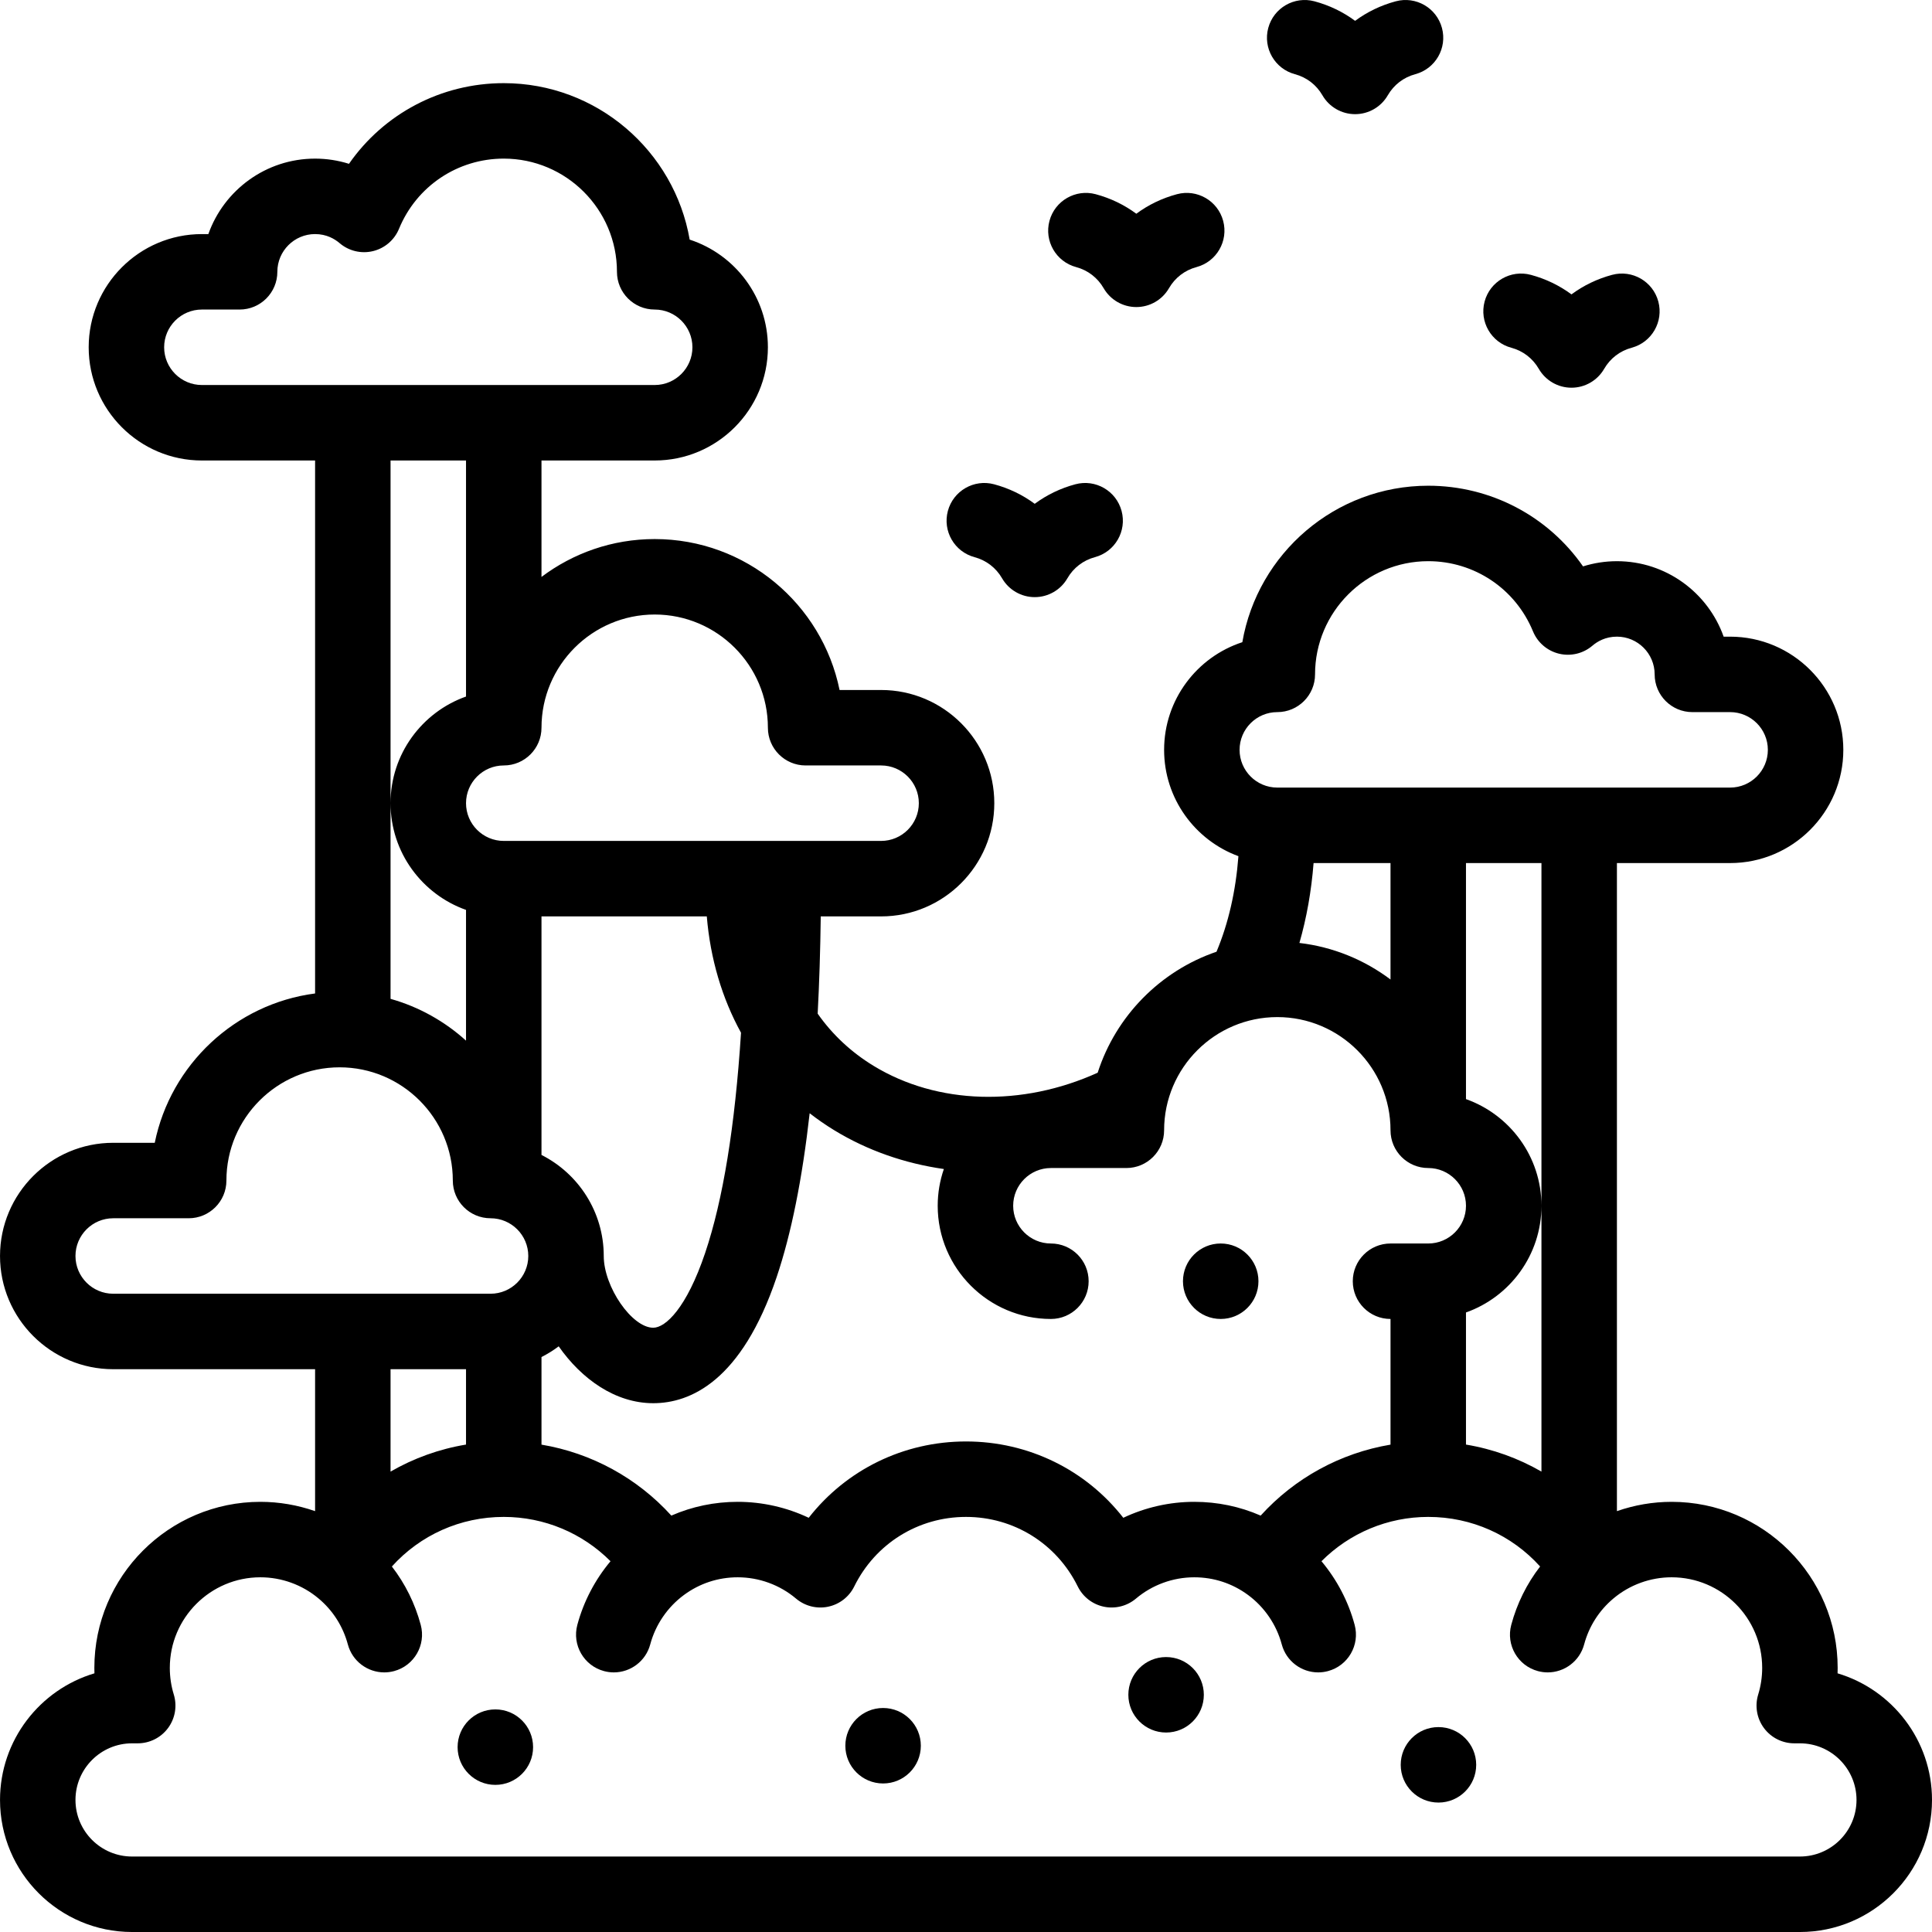 <svg id="Layer_1" enable-background="new 0 0 512.005 512.005" height="512" viewBox="0 0 512.005 512.005" width="512" xmlns="http://www.w3.org/2000/svg"><g><g><path d="m486.981 443.454c.016-.482.023-.966.023-1.449 0-24.262-19.738-44-44.001-44-4.968 0-9.868.852-14.498 2.468v-171.75h29.999c16.542 0 30-13.458 30-30s-13.458-30-30-30h-1.714c-4.127-11.641-15.249-20-28.286-20-3.068 0-6.096.472-8.98 1.377-9.215-13.249-24.383-21.377-41.02-21.377-24.661 0-45.209 17.947-49.271 41.466-12.019 3.914-20.729 15.226-20.729 28.534 0 12.922 8.213 23.963 19.693 28.176-.708 9.312-2.653 17.792-5.807 25.322-14.909 5.091-26.663 17.035-31.493 32.061-20.038 9.089-42.478 8.486-59.365-1.804-6-3.656-10.971-8.33-14.838-13.846.429-8.127.701-16.721.815-25.774h15.993c16.542 0 30-13.458 30-30s-13.458-30-30-30h-11.005c-4.646-22.794-24.85-40-48.996-40-11.25 0-21.637 3.743-30 10.038v-30.859h30c16.542 0 30-13.458 30-30 0-13.309-8.709-24.62-20.728-28.534-4.063-23.519-24.611-41.466-49.271-41.466-16.637 0-31.805 8.128-41.02 21.377-2.885-.905-5.913-1.377-8.981-1.377-13.038 0-24.159 8.359-28.287 20h-1.713c-16.542 0-30 13.458-30 30s13.458 30 30 30h30v141.243c-21.201 2.766-38.272 18.862-42.494 39.576h-11.005c-16.542 0-30 13.458-30 30s13.458 30 30 30h53.499v37.616c-4.63-1.616-9.531-2.468-14.499-2.468-24.262 0-44 19.738-44 44 0 .483.008.967.023 1.449-14.455 4.305-25.023 17.717-25.023 33.552 0 19.299 15.701 35 35 35h442.002c19.299 0 34.999-15.701 34.999-35.001 0-15.833-10.569-29.245-25.022-33.55zm-78.476-53.462c-6.13-3.538-12.884-5.979-20.002-7.161v-35.008c11.639-4.128 20-15.243 20-28.28 0-13.035-8.364-24.135-20-28.265v-62.557h20.002zm-40.002-161.27v30.859c-6.89-5.185-15.154-8.63-24.143-9.684 1.912-6.65 3.169-13.72 3.755-21.175zm-29.999-40c5.522 0 10-4.478 10-10 0-16.542 13.458-30 30-30 12.215 0 23.11 7.301 27.758 18.601 1.22 2.966 3.788 5.167 6.905 5.918 3.115.749 6.406-.038 8.844-2.123 1.277-1.093 3.44-2.396 6.493-2.396 5.514 0 10 4.486 10 10 0 5.522 4.478 10 10 10h10c5.514 0 10 4.486 10 10s-4.486 10-10 10h-120c-5.514 0-10-4.486-10-10s4.486-10 10-10zm-117.378 110.833c8.808 5.367 18.688 8.78 29.008 10.253-1.051 3.055-1.631 6.328-1.631 9.736 0 16.542 13.458 30 30 30 5.522 0 10-4.478 10-10s-4.478-10-10-10c-5.514 0-10-4.486-10-10s4.486-10 10-10h20c5.522 0 10-4.478 10-10 0-16.542 13.458-30 30-30s30 13.458 30 30c0 5.522 4.478 10 10 10 5.514 0 10 4.486 10 10s-4.486 10-10 10h-10c-5.522 0-10 4.478-10 10s4.478 10 10 10v33.303c-13.261 2.227-25.363 8.828-34.413 18.808-5.498-2.404-11.449-3.65-17.587-3.65-6.546 0-12.973 1.467-18.814 4.229-9.917-12.686-25.099-20.229-41.686-20.229s-31.769 7.544-41.686 20.229c-5.842-2.762-12.269-4.229-18.815-4.229-6.138 0-12.088 1.246-17.587 3.65-9.051-9.98-21.152-16.582-34.413-18.808v-23.212c1.606-.813 3.132-1.762 4.557-2.839 6.063 8.679 15.022 15.071 25.057 15.071 9.783 0 23.399-5.799 32.709-33.424 3.864-11.466 6.783-25.981 8.745-43.416 2.082 1.615 4.264 3.132 6.556 4.528zm-33.816-56.699c.94 11.264 4.047 21.688 9.07 30.832-1.591 24.751-4.769 44.304-9.508 58.367-4.928 14.622-10.49 19.811-13.756 19.811-5.638 0-13.114-10.837-13.114-19.01 0-11.689-6.721-21.834-16.5-26.782v-63.218zm-13.808-80c16.542 0 30 13.458 30 30 0 5.522 4.477 10 10 10h20c5.514 0 10 4.486 10 10s-4.486 10-10 10h-100c-5.514 0-10-4.486-10-10s4.486-10 10-10c5.523 0 10-4.478 10-10 0-16.542 13.458-30 30-30zm-120.001-60.821c-5.514 0-10-4.486-10-10s4.486-10 10-10h10c5.523 0 10-4.478 10-10 0-5.514 4.486-10 10-10 3.053 0 5.216 1.303 6.493 2.396 2.437 2.085 5.727 2.874 8.844 2.123 3.118-.751 5.686-2.952 6.906-5.918 4.647-11.3 15.542-18.601 27.758-18.601 16.542 0 30 13.458 30 30 0 5.522 4.477 10 10 10 5.514 0 10 4.486 10 10s-4.486 10-10 10zm70.001 20v62.557c-11.636 4.129-20 15.23-20 28.265 0 13.036 8.361 24.152 20 28.28v34.646c-5.651-5.111-12.467-8.956-20.001-11.072v-142.676zm-103.5 210.821c0-5.514 4.486-10 10-10h20c5.523 0 10-4.478 10-10 0-16.542 13.458-30 30-30s30 13.458 30 30c0 5.522 4.477 10 10 10 5.514 0 10 4.486 10 10s-4.486 10-10 10h-100c-5.514 0-10-4.486-10-10zm103.5 30v19.975c-7.118 1.182-13.871 3.623-20.001 7.161v-27.136zm353.502 129.149h-442.002c-8.271 0-15-6.729-15-15.001 0-8.271 6.729-14.999 15-14.999h1.495c3.173 0 6.157-1.506 8.043-4.058 1.885-2.552 2.448-5.847 1.516-8.88-.7-2.275-1.054-4.652-1.054-7.063 0-13.233 10.766-24 24-24 5.626 0 11.096 1.987 15.402 5.596.002.002.004.003.006.005 3.802 3.182 6.49 7.397 7.774 12.189 1.197 4.468 5.238 7.414 9.653 7.414.857 0 1.728-.111 2.595-.344 5.334-1.43 8.5-6.913 7.07-12.248-1.521-5.675-4.122-10.905-7.649-15.473 7.51-8.33 18.149-13.14 29.648-13.14 10.758 0 20.865 4.291 28.295 11.744-4.097 4.894-7.13 10.655-8.795 16.87-1.43 5.334 1.736 10.817 7.071 12.247.867.232 1.738.344 2.595.344 4.415 0 8.456-2.947 9.653-7.415 1.404-5.24 4.583-9.897 8.952-13.114.001-.001.002-.001.002-.002.001-.001.003-.002.005-.003 4.141-3.055 9.059-4.669 14.223-4.669 5.656 0 11.148 2.006 15.465 5.649 2.35 1.982 5.481 2.774 8.493 2.146 3.011-.629 5.564-2.607 6.925-5.366 5.606-11.368 16.955-18.431 29.617-18.431 12.663 0 24.011 7.063 29.618 18.431 1.36 2.759 3.914 4.737 6.925 5.366 3.01.628 6.144-.163 8.493-2.146 4.317-3.644 9.81-5.649 15.465-5.649 5.165 0 10.083 1.614 14.223 4.668.001.001.002.001.003.002s.003.002.004.004c4.368 3.217 7.548 7.874 8.952 13.114 1.197 4.468 5.237 7.415 9.653 7.415.856 0 1.728-.111 2.594-.344 5.335-1.43 8.501-6.913 7.071-12.247-1.665-6.214-4.698-11.976-8.795-16.87 7.43-7.452 17.536-11.744 28.294-11.744 11.5 0 22.139 4.81 29.649 13.14-3.527 4.569-6.129 9.799-7.649 15.474-1.43 5.335 1.737 10.818 7.071 12.247.867.232 1.737.344 2.594.344 4.416 0 8.457-2.947 9.653-7.415 1.283-4.79 3.97-9.002 7.771-12.186.003-.002.006-.004.009-.007 4.306-3.608 9.775-5.596 15.401-5.596 13.234 0 24.001 10.767 24.001 24 0 2.409-.355 4.785-1.055 7.063-.933 3.033-.37 6.328 1.516 8.88s4.87 4.058 8.043 4.058h1.496c8.271 0 14.999 6.729 14.999 15 .002 8.272-6.726 15-14.997 15z"/><path d="m343.175 19.663c3.096.829 5.683 2.815 7.286 5.592 1.787 3.094 5.088 4.999 8.661 4.999 3.572 0 6.873-1.906 8.659-5 1.603-2.776 4.19-4.762 7.285-5.591 5.335-1.429 8.502-6.911 7.072-12.246-1.428-5.334-6.909-8.505-12.246-7.072-3.946 1.057-7.584 2.818-10.771 5.178-3.188-2.359-6.825-4.121-10.771-5.178-5.337-1.432-10.818 1.737-12.247 7.071s1.737 10.818 7.072 12.247z"/><path d="m285.192 70.782c3.096.83 5.684 2.815 7.286 5.591 1.786 3.095 5.088 5 8.661 5 3.572 0 6.874-1.906 8.66-5.001 1.602-2.775 4.188-4.761 7.284-5.59 5.335-1.429 8.502-6.911 7.072-12.246-1.428-5.334-6.908-8.504-12.246-7.072-3.947 1.057-7.584 2.818-10.771 5.178-3.188-2.359-6.825-4.121-10.772-5.178-5.331-1.431-10.818 1.737-12.246 7.072-1.43 5.335 1.737 10.817 7.072 12.246z"/><path d="m400.515 92.157c3.096.83 5.684 2.815 7.286 5.591 1.786 3.094 5.087 5 8.659 5h.001c3.572 0 6.873-1.905 8.66-4.999 1.604-2.776 4.19-4.763 7.286-5.592 5.335-1.429 8.501-6.912 7.071-12.247-1.428-5.333-6.909-8.503-12.247-7.071-3.946 1.057-7.582 2.818-10.771 5.178-3.188-2.359-6.824-4.121-10.771-5.178-5.338-1.431-10.818 1.737-12.247 7.071-1.428 5.335 1.738 10.818 7.073 12.247z"/><path d="m258.271 147.657c3.096.83 5.684 2.815 7.286 5.591 1.786 3.094 5.087 5 8.659 5h.001c3.572 0 6.873-1.905 8.66-4.999 1.604-2.776 4.19-4.763 7.286-5.592 5.335-1.429 8.501-6.912 7.071-12.247-1.428-5.333-6.908-8.502-12.247-7.071-3.946 1.057-7.582 2.818-10.771 5.178-3.188-2.359-6.824-4.121-10.771-5.178-5.336-1.429-10.818 1.737-12.248 7.071-1.427 5.335 1.739 10.818 7.074 12.247z"/><path d="m234.032 452.641h-.007c-5.523 0-9.997 4.478-9.997 10s4.481 10 10.004 10 10-4.478 10-10-4.477-10-10-10z"/><path d="m381.212 457.703h-.008c-5.522 0-9.996 4.478-9.996 10s4.481 10 10.004 10 10-4.478 10-10-4.477-10-10-10z"/><path d="m131.275 453.016h-.008c-5.523 0-9.996 4.478-9.996 10s4.481 10 10.004 10 10-4.478 10-10-4.477-10-10-10z"/><path d="m309.032 439.141h-.008c-5.522 0-9.996 4.478-9.996 10s4.481 10 10.004 10 10-4.478 10-10-4.477-10-10-10z"/><path d="m323.506 349.543c5.522 0 10-4.478 10-10s-4.478-10-10-10h-.007c-5.522 0-9.997 4.478-9.997 10s4.482 10 10.004 10z"/></g></g></svg>